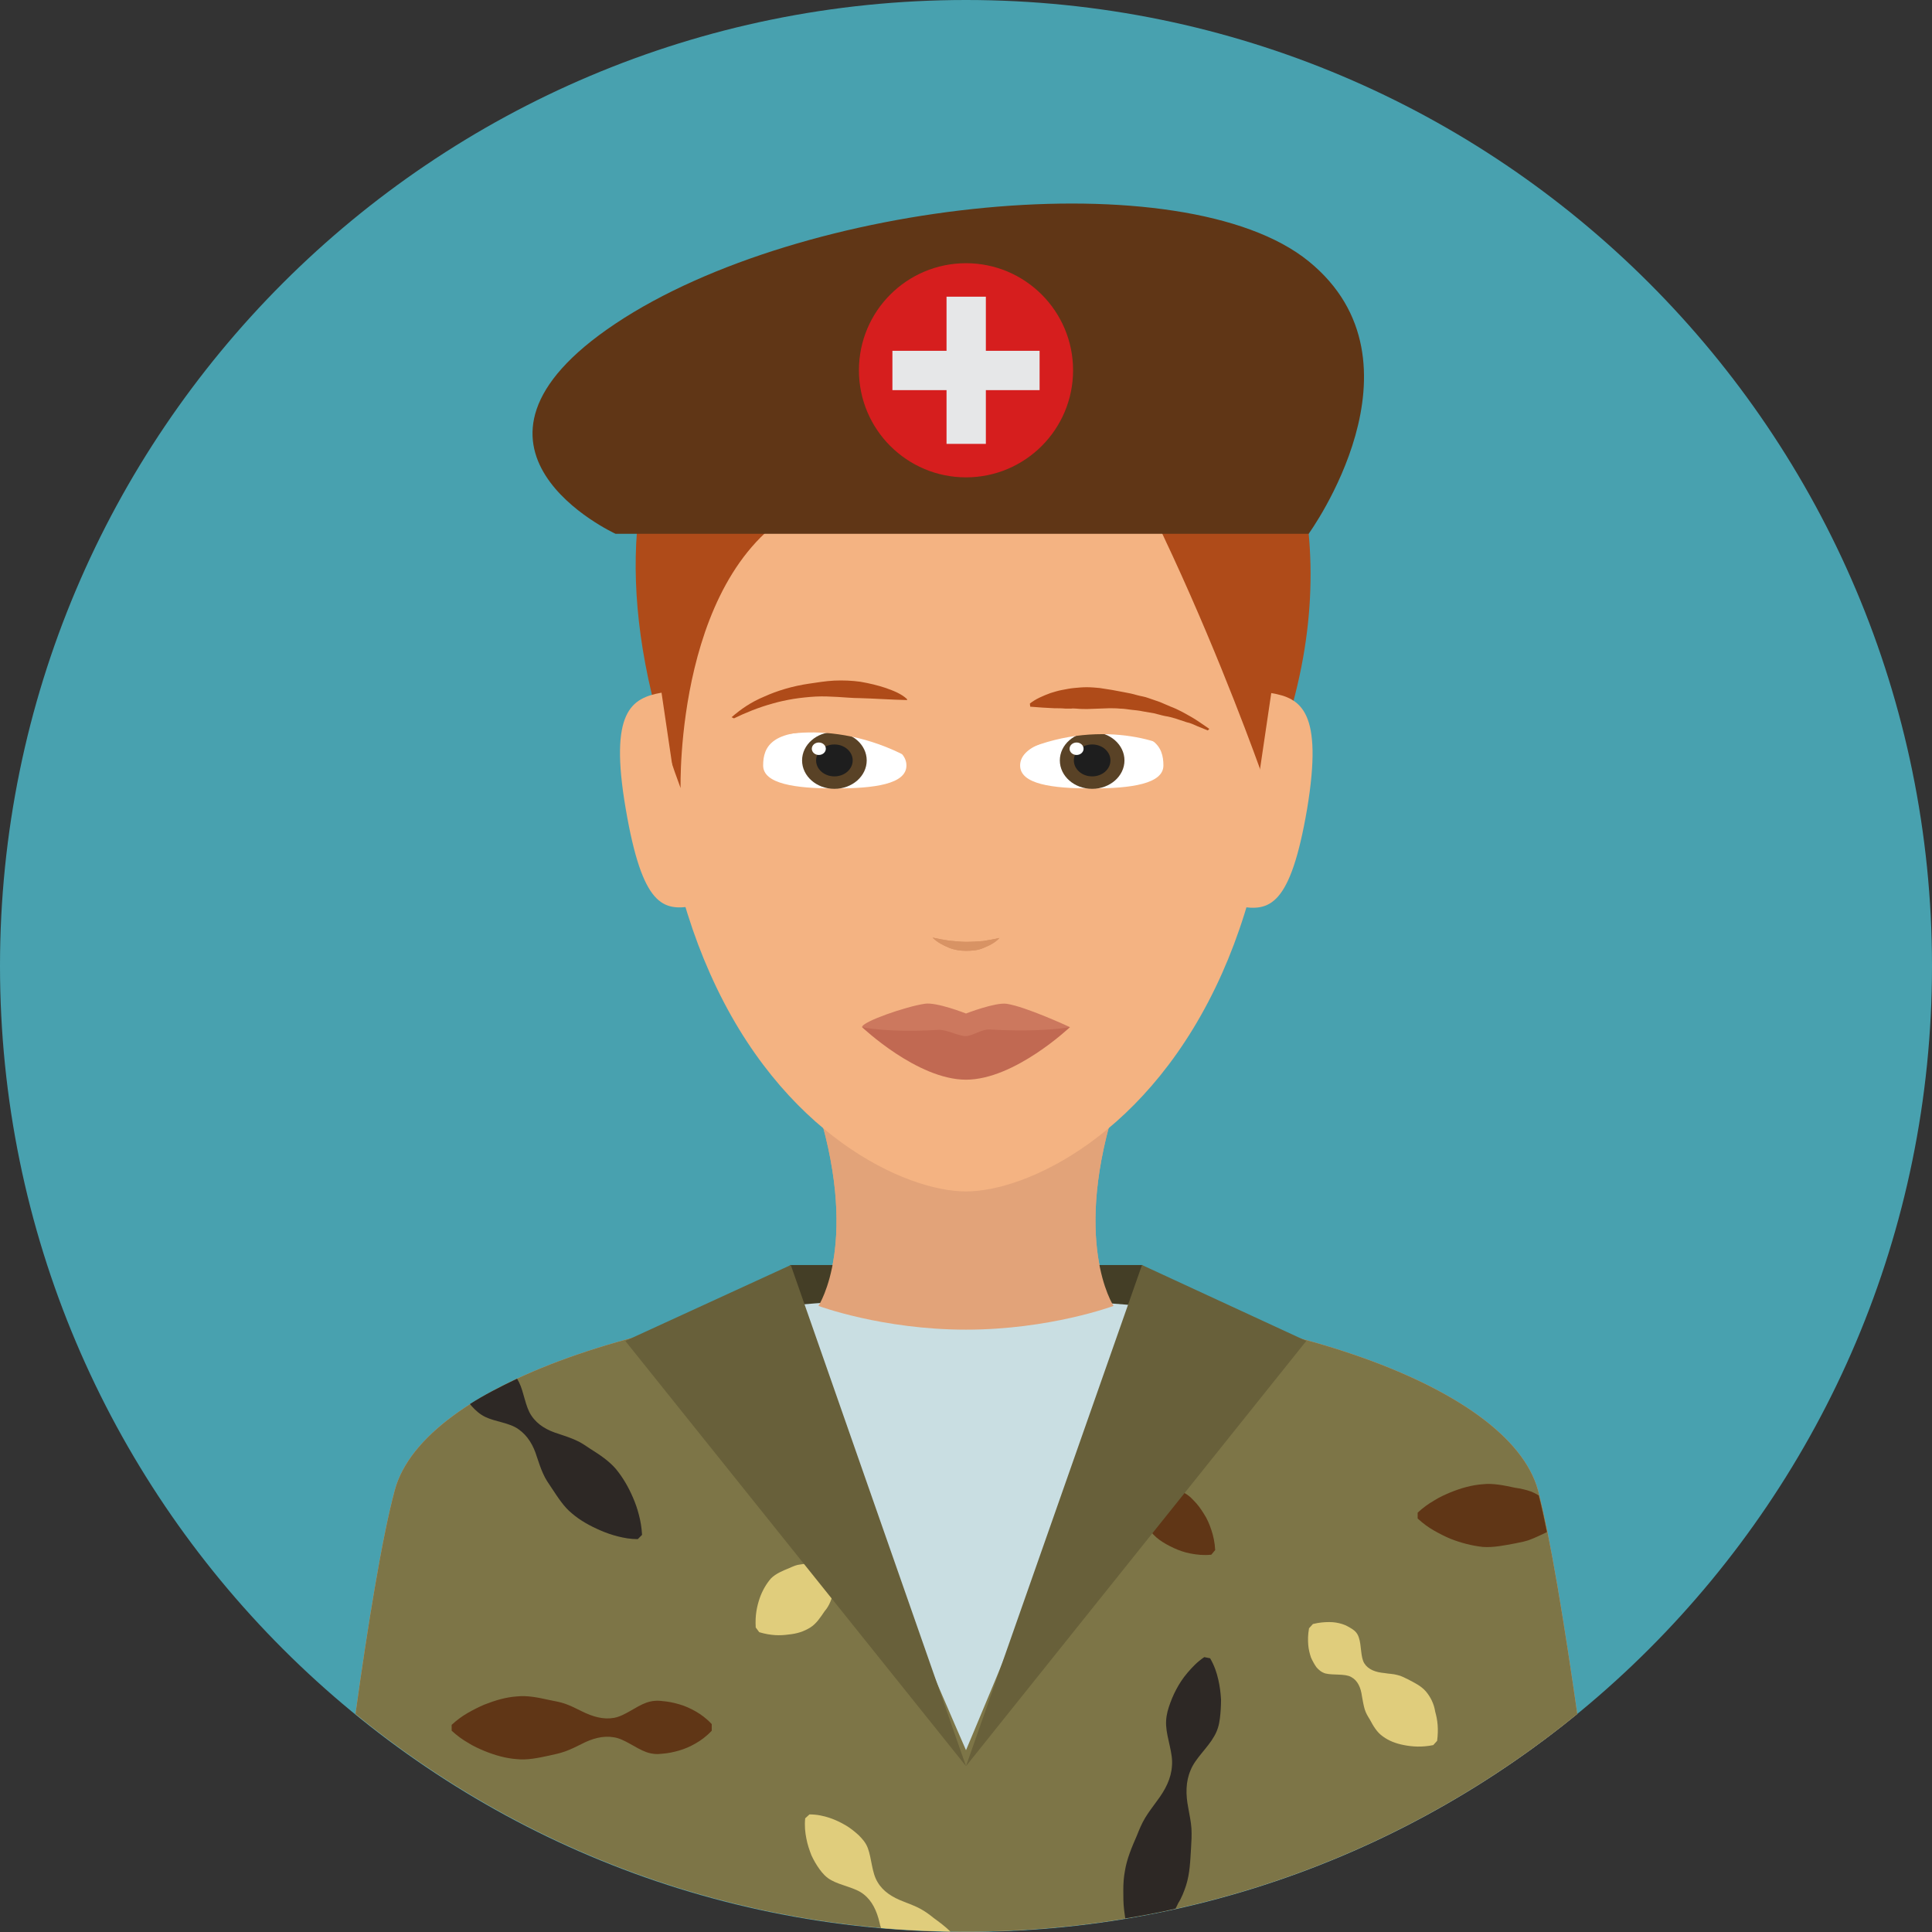<?xml version="1.0" encoding="utf-8"?>
<!-- Generator: Adobe Illustrator 25.2.0, SVG Export Plug-In . SVG Version: 6.00 Build 0)  -->
<svg version="1.1" id="Layer_1" xmlns="http://www.w3.org/2000/svg" xmlns:xlink="http://www.w3.org/1999/xlink" x="0px" y="0px"
	 viewBox="0 0 496.2 496.2" style="enable-background:new 0 0 496.2 496.2;" xml:space="preserve">
<rect x="0" y="0" width="496.2" height="496.2" fill="#333333" stroke="none"/>
<style type="text/css">
	.st0{fill:#48A1AF;}
	.st1{fill:#E2A379;}
	.st2{fill:#443E26;}
	.st3{fill:#7D7547;}
	.st4{fill:#E0CD7C;}
	.st5{fill:#603616;}
	.st6{fill:#2D2825;}
	.st7{fill:#C9DEE2;}
	.st8{fill:#68603A;}
	.st9{fill:#F4B382;}
	.st10{fill:#D89364;}
	.st11{fill:#AF4B19;}
	.st12{fill:#D61E1E;}
	.st13{fill:#E6E7E8;}
	.st14{fill:#CC785E;}
	.st15{fill:#C16952;}
	.st16{fill:#FFFFFF;}
	.st17{fill:#594226;}
	.st18{fill:#1E1E1E;}
</style>
<path class="st0" d="M496.2,248.1C496.2,111.1,385.1,0,248.1,0S0,111.1,0,248.1s111.1,248.1,248.1,248.1S496.2,385.1,496.2,248.1z"
	/>
<g>
	<path class="st1" d="M287,282.1h-77.8c12.1,36.6,1,53.3,1,53.3l26.9,6.1h22l26.9-6.1C286,335.4,274.9,318.7,287,282.1z"/>
	<path class="st1" d="M248.2,390.1c44.9,0,37.8-54.7,37.8-54.7s-8.9,17.3-38.1,17.3s-37.5-17.3-37.5-17.3S203.3,390.1,248.2,390.1z"
		/>
</g>
<rect x="202.9" y="324.9" class="st2" width="90.5" height="23.7"/>
<path class="st1" d="M247.8,333.4c-77.2,0-139.1,22.1-146.4,49.3c-3.3,12.2-7,35.2-10.1,57.5c42.7,34.9,97.4,55.9,156.9,55.9
	s114.1-21,156.9-55.9c-3.2-22.3-6.9-45.4-10.1-57.5C387.5,355.5,324.9,333.4,247.8,333.4z"/>
<path class="st3" d="M247.8,333.4c-77.2,0-139.1,22.1-146.4,49.3c-3.3,12.2-7,35.2-10.1,57.5c42.7,34.9,97.4,55.9,156.9,55.9
	s114.1-21,156.9-55.9c-3.2-22.3-6.9-45.4-10.1-57.5C387.5,355.5,324.9,333.4,247.8,333.4z"/>
<path class="st4" d="M229.2,391.5c0.2,1.7,0.1,3-0.1,4.3c-0.2,1.2-0.5,2.2-1,3.2c-0.4,0.9-1,1.7-1.6,2.4c-0.6,0.7-1.4,1.2-2.4,1.4
	c-2,0.4-5-0.3-6.7,0.5c-1.7,0.7-2.7,2.5-3.2,4.8c-0.3,1.1-0.5,2.3-0.9,3.2c-0.4,1-0.9,1.8-1.5,2.5c-1.1,1.6-2.1,3.2-3.7,4.2
	c-1.6,1-3.4,1.6-5.6,1.8c-2.1,0.3-4.5,0.3-7.5-0.6l-0.9-1.2c-0.2-3.1,0.3-5.4,1-7.5c0.7-2,1.7-3.7,2.9-5.1c1.3-1.3,3.1-2,4.8-2.7
	c0.9-0.4,1.7-0.8,2.8-0.9c1-0.2,2.2-0.2,3.3-0.2c2.3,0,4.2-0.6,5.3-2.1s1-4.5,1.8-6.4c0.4-1,1.1-1.6,1.9-2.1
	c0.8-0.5,1.7-0.8,2.7-1.1c1-0.2,2.1-0.4,3.3-0.3s2.5,0.2,4.2,0.8L229.2,391.5z"/>
<g>
	<path class="st5" d="M311.1,399.3c-2,0.2-3.7,0-5.3-0.3c-1.6-0.3-3-0.8-4.3-1.4s-2.6-1.3-3.7-2.1c-1.1-0.8-2.1-1.8-2.9-3.1
		c-1.4-2.6-2-6.2-3.7-8.4c-1.7-2.2-4.4-3.5-7.4-4.2c-1.5-0.4-3-0.8-4.4-1.3s-2.6-1.2-3.8-1.9c-2.5-1.4-5-2.8-6.9-4.8
		s-3.5-4.4-4.9-7.1c-0.7-1.3-1.3-2.8-1.8-4.3s-0.9-3.2-1.1-5.1l1-1.1c1.9-0.1,3.6,0.1,5.2,0.4s3.1,0.7,4.5,1.2
		c2.8,1,5.4,2.3,7.6,3.9c2.3,1.6,4,3.9,5.7,6.2c0.9,1.1,1.7,2.2,2.4,3.5c0.7,1.3,1.3,2.8,1.9,4.2c1.1,2.9,2.7,5.3,5.2,6.8
		c2.4,1.5,6.1,1.5,8.8,2.6c1.4,0.5,2.5,1.4,3.4,2.4c1,1,1.8,2.1,2.6,3.4c0.8,1.2,1.4,2.6,1.9,4.1s0.9,3.2,1,5.2L311.1,399.3z"/>
	<path class="st5" d="M182.8,444.5c-1.4,1.5-2.8,2.5-4.2,3.3s-2.8,1.4-4.2,1.8s-2.8,0.7-4.2,0.8c-1.4,0.2-2.8,0.1-4.2-0.4
		c-2.8-1-5.6-3.4-8.3-3.8c-2.8-0.5-5.6,0.3-8.3,1.7c-1.4,0.7-2.8,1.4-4.2,1.9s-2.8,0.8-4.2,1.1c-2.8,0.6-5.6,1.2-8.3,0.9
		c-2.8-0.2-5.6-1-8.3-2.1c-1.4-0.6-2.8-1.2-4.2-2.1c-1.4-0.8-2.8-1.8-4.2-3.1V443c1.4-1.3,2.8-2.3,4.2-3.1c1.4-0.8,2.8-1.5,4.2-2.1
		c2.8-1.1,5.5-1.9,8.3-2.1c2.8-0.3,5.6,0.3,8.3,0.9c1.4,0.3,2.8,0.5,4.2,1s2.8,1.2,4.2,1.9c2.8,1.4,5.6,2.2,8.3,1.7
		c2.8-0.5,5.5-2.9,8.3-3.9c1.4-0.5,2.8-0.6,4.2-0.4c1.4,0.1,2.8,0.4,4.2,0.8s2.8,1,4.2,1.8s2.8,1.8,4.2,3.3V444.5z"/>
</g>
<g>
	<path class="st4" d="M366.2,434.4c-1.2-1.4-2.9-2.2-4.6-3.1c-0.9-0.4-1.7-0.9-2.7-1.1c-1-0.3-2.2-0.3-3.3-0.5
		c-2.3-0.2-4.2-0.9-5.2-2.5s-0.7-4.6-1.4-6.6c-0.3-1-0.9-1.7-1.7-2.2c-0.8-0.5-1.6-1-2.6-1.3s-2-0.5-3.3-0.5c-1.2,0-2.6,0.1-4.2,0.5
		l-1,1.1c-0.3,1.7-0.3,3-0.2,4.3c0.1,1.2,0.4,2.3,0.7,3.2c0.4,0.9,0.9,1.8,1.4,2.5c0.6,0.7,1.3,1.3,2.3,1.6c2,0.5,5,0,6.6,0.9
		c1.7,0.9,2.5,2.7,2.8,5c0.2,1.1,0.4,2.3,0.7,3.3c0.3,1,0.8,1.8,1.3,2.6c0.9,1.7,1.9,3.4,3.4,4.4c1.5,1.1,3.3,1.8,5.4,2.2
		c2.1,0.4,4.5,0.6,7.5,0l1-1.1c0.4-3.1,0.1-5.4-0.5-7.5C368.3,437.6,367.4,435.8,366.2,434.4z"/>
	<path class="st4" d="M236.3,490.2c-1.3-0.7-2.7-1.2-4.2-1.8c-2.9-1.1-5.3-2.6-6.7-5c-1.5-2.4-1.5-6-2.5-8.7
		c-0.5-1.4-1.4-2.4-2.4-3.4c-1-0.9-2.1-1.8-3.3-2.5s-2.6-1.4-4.1-1.9s-3.2-0.9-5.2-0.9l-1.1,1c-0.2,2,0,3.7,0.3,5.2
		c0.3,1.6,0.8,3,1.3,4.3c0.6,1.3,1.3,2.5,2.1,3.6s1.7,2.1,3,2.8c2.5,1.4,6.2,1.9,8.3,3.6c2.2,1.7,3.4,4.3,4.1,7.3
		c0.1,0.5,0.2,0.9,0.4,1.4c5.9,0.5,11.8,0.8,17.8,0.9c-1.3-1.3-2.8-2.4-4.3-3.5C238.7,491.7,237.6,490.9,236.3,490.2z"/>
</g>
<path class="st5" d="M393.3,383.1c-1.4-0.5-2.8-0.8-4.2-1c-2.8-0.6-5.6-1.2-8.3-0.9c-2.8,0.2-5.6,1-8.3,2.1
	c-1.4,0.6-2.8,1.2-4.2,2.1c-1.4,0.8-2.8,1.8-4.2,3.1v1.5c1.4,1.3,2.8,2.3,4.2,3.1c1.4,0.8,2.8,1.5,4.2,2.1c2.8,1.1,5.6,1.8,8.3,2.1
	c2.8,0.2,5.6-0.4,8.3-0.9c1.4-0.3,2.8-0.5,4.2-1.1c1.3-0.5,2.7-1.2,4-1.8c-0.7-3.5-1.4-6.7-2.1-9.4
	C394.5,383.6,393.9,383.4,393.3,383.1z"/>
<g>
	<path class="st6" d="M124.6,363.9c2.7,1.3,6.3,1.5,8.6,3.2c2.3,1.6,3.8,4.1,4.7,7.1c0.5,1.5,1,3,1.6,4.3c0.6,1.4,1.4,2.5,2.2,3.7
		c1.6,2.4,3.1,4.8,5.2,6.5c2.1,1.8,4.6,3.2,7.4,4.4c1.4,0.6,2.8,1.1,4.4,1.5c1.6,0.4,3.2,0.7,5.1,0.7l1.1-1.1
		c-0.1-1.9-0.4-3.6-0.8-5.1c-0.4-1.6-0.9-3-1.5-4.4c-1.2-2.8-2.6-5.2-4.4-7.4c-1.8-2.1-4.2-3.7-6.6-5.2c-1.2-0.8-2.3-1.6-3.7-2.2
		c-1.3-0.6-2.8-1.1-4.3-1.6c-3-0.9-5.5-2.3-7.1-4.7c-1.6-2.3-1.9-6-3.2-8.6c-0.2-0.3-0.3-0.6-0.5-0.9c-4.4,2.1-8.5,4.2-12.1,6.5
		c0.2,0.2,0.3,0.4,0.5,0.6C122.2,362.3,123.2,363.2,124.6,363.9z"/>
	<path class="st6" d="M304.6,484.3c1-3.1,1.1-6.4,1.3-9.7c0.1-1.6,0.2-3.3,0.1-5s-0.5-3.4-0.8-5.2c-0.7-3.5-0.7-6.8,0.6-9.8
		c1.2-3,4.3-5.6,6-8.6c0.9-1.5,1.3-3,1.5-4.6s0.3-3.2,0.3-4.9c-0.1-1.7-0.3-3.4-0.7-5.1c-0.4-1.8-1-3.6-2.1-5.5l-1.5-0.3
		c-1.8,1.2-3.1,2.6-4.3,4c-1.2,1.4-2.1,2.8-2.9,4.3s-1.4,3-1.9,4.5s-0.8,3.1-0.7,4.8c0.2,3.4,1.8,7.1,1.5,10.3
		c-0.2,3.3-1.7,6.2-3.9,9.1c-1,1.4-2.1,2.8-3,4.3s-1.5,3-2.1,4.5c-1.3,3-2.6,6-3.1,9.2c-0.3,1.6-0.4,3.2-0.4,4.9c0,1.7,0,3.3,0.2,5
		c0.1,0.7,0.2,1.5,0.3,2.2c4.3-0.7,8.7-1.5,12.9-2.5c0.3-0.5,0.5-1,0.7-1.4C303.5,487.4,304.1,485.8,304.6,484.3z"/>
</g>
<path class="st7" d="M247.7,333.4c-1.4,0-2.9,0-4.3,0c-0.4,0-0.8,0-1.1,0c-1.1,0-2.1,0-3.2,0c-0.2,0-0.5,0-0.7,0
	c-11.8,0.2-23,0.8-33.3,1.7c-7,0.6,43,114.4,43,114.4s48.1-113.7,42.7-114.3C277.9,334.1,263.7,333.4,247.7,333.4z"/>
<path class="st1" d="M287,282.1h-77.8c12.1,36.6,1,53.3,1,53.3s16.4,6.1,37.9,6.1s37.9-6.1,37.9-6.1S274.9,318.7,287,282.1z"/>
<g>
	<polygon class="st8" points="293.3,324.9 248.1,453.6 335.5,344.4 	"/>
	<polygon class="st8" points="203.1,324.9 248.1,453.6 160.6,344.4 	"/>
</g>
<path class="st9" d="M327.9,175.2c0-92.4-35.7-113.6-79.8-113.6c-44,0-79.8,21.2-79.8,113.6c0,31.3,5.6,55.8,14,74.7
	c18.4,41.6,50.3,56.1,65.8,56.1s47.3-14.5,65.8-56.1C322.3,231,327.9,206.5,327.9,175.2z"/>
<g>
	<path class="st10" d="M239.5,240.8c1.4,0.3,2.9,0.6,4.3,0.8c1.4,0.1,2.9,0.3,4.3,0.3c1.4,0,2.9-0.1,4.3-0.2
		c1.4-0.2,2.9-0.5,4.3-0.8c-1.3,1.4-2.8,2-4.2,2.6c-1.4,0.6-2.9,0.7-4.4,0.7c-1.5,0-2.9-0.2-4.4-0.8
		C242.3,242.8,240.8,242.1,239.5,240.8z"/>
</g>
<g>
	<path class="st11" d="M288.7,71.1C272.5,54,237,58.7,237,58.7l0,0l0,0l0,0c-49.9,6.8-95.9,53.4-62.2,143.7c0,0-1.5-57.7,33.1-73.1
		s92.1-11.7,89.6-29.4C297.4,99,299,82.1,288.7,71.1z"/>
	<path class="st11" d="M269.8,60.1c10.6-4.9,35.7,7.6,48.3,26.3s30.7,58.7,6.8,114.7c0,0-30.2-87.3-63.1-124.6
		C262,76,263,63.3,269.8,60.1z"/>
</g>
<path class="st5" d="M336.1,67.1c-32-26-130-16-178,16s0,54,0,54h178C336.1,137.1,368.1,93.1,336.1,67.1z"/>
<circle class="st12" cx="248.1" cy="95.1" r="27.5"/>
<g>
	<rect x="229.2" y="90.1" class="st13" width="37.8" height="10.1"/>
	<rect x="243.1" y="76.2" class="st13" width="10.1" height="37.8"/>
</g>
<g>
	<path class="st9" d="M160.7,207.7c4.3,25.2,9.6,26.3,17.3,25l-8.1-54.8C162.2,179.3,156.4,182.6,160.7,207.7z"/>
	<path class="st9" d="M326.5,178l-8.1,54.8c7.6,1.3,13,0.1,17.3-25C339.9,182.6,334.1,179.3,326.5,178z"/>
</g>
<path class="st14" d="M274.8,263.8c0,0-14.2,9.6-26.7,9.6s-26.7-9.6-26.7-9.6c0-1.4,11.3-5.3,16.1-6c3-0.5,10.6,2.5,10.6,2.5
	s7.5-2.9,10.4-2.5C263.4,258.5,274.8,263.8,274.8,263.8z"/>
<path class="st15" d="M274.8,263.8c0,0-14.2,13.5-26.7,13.5s-26.7-13.5-26.7-13.5s6.5,1.5,19.6,0.7c2.2-0.1,5.1,1.6,7,1.6
	c1.7,0,4.2-1.8,6.1-1.7C267.9,265.2,274.8,263.8,274.8,263.8z"/>
<path class="st16" d="M214.4,188.2c10.6,1,18.4,3.6,18.4,8.4s-8.2,5.9-18.4,5.9s-18.4-1.2-18.4-5.9S198,186.7,214.4,188.2z"/>
<ellipse class="st17" cx="214.3" cy="195.3" rx="8.3" ry="7.3"/>
<ellipse class="st18" cx="214.3" cy="195.3" rx="4.7" ry="4.1"/>
<ellipse class="st16" cx="210.3" cy="192.3" rx="1.8" ry="1.6"/>
<path class="st16" d="M298.8,196.6c0,4.7-8.2,5.9-18.4,5.9c-10.2,0-18.4-1.1-18.4-5.9s7.8-7.4,18.4-8.4
	C296.8,186.7,298.8,191.9,298.8,196.6z"/>
<ellipse class="st17" cx="280.5" cy="195.3" rx="8.3" ry="7.3"/>
<ellipse class="st18" cx="280.5" cy="195.3" rx="4.7" ry="4.1"/>
<ellipse class="st16" cx="276.5" cy="192.3" rx="1.8" ry="1.6"/>
<path class="st9" d="M193.5,192c0.1-2.3,17.8-8.2,37.8,1.5c17.9,8.7-25.8-16.4-25.8-16.4L193.5,192z"/>
<path class="st9" d="M302.5,193.9c0-2.3-18.8-10-39.2-1.3c-12.1,5.1-9.1-0.6,3-7c6.3-3.3,30.2-7.3,30.2-7.3L302.5,193.9z"/>
<g>
	<path class="st11" d="M264.5,180.7c1.5-1.2,3.4-2,5.3-2.7c1-0.3,1.9-0.6,3-0.8s2-0.4,3.1-0.5c1.1-0.1,2.1-0.2,3.2-0.2
		c1.1,0,2.2,0.1,3.3,0.2l3.2,0.5c1.1,0.2,2.1,0.4,3.2,0.6c1.1,0.2,2.1,0.4,3.1,0.7c1,0.3,2.1,0.4,3.1,0.8l2.9,1
		c1,0.4,1.8,0.8,2.8,1.2c1.9,0.7,3.6,1.7,5.2,2.6c1.6,0.9,3.2,2.1,4.7,3.1l-0.4,0.4l-2.7-1.1c-0.9-0.4-1.7-0.8-2.7-1
		c-1.9-0.6-3.6-1.3-5.6-1.6c-1-0.2-1.9-0.5-2.8-0.7l-2.9-0.5c-0.9-0.2-1.9-0.3-2.9-0.4c-1-0.1-1.9-0.3-2.9-0.3
		c-1-0.1-1.9-0.1-2.8-0.1l-2.8,0.1c-0.9,0-1.9,0.1-2.8,0.1s-1.9,0-2.8-0.1c-0.5,0-0.9-0.1-1.4,0c-0.5,0-0.9,0-1.4,0
		c-1-0.1-1.9-0.1-2.9-0.1c-2-0.1-4-0.2-6.2-0.4L264.5,180.7z"/>
</g>
<g>
	<path class="st11" d="M233,179.8c-4.4-0.1-8.4-0.4-12.2-0.5c-1.9,0-3.7-0.2-5.6-0.3c-1.9-0.1-3.8-0.2-5.7-0.1
		c-1.8,0.1-3.8,0.3-5.7,0.6c-1.8,0.3-3.7,0.7-5.4,1.2c-3.6,1-6.8,2.3-9.9,3.8l-0.6-0.3c2.3-2,5-3.9,8.4-5.3
		c3.3-1.5,7.3-2.7,11.4-3.3c2.1-0.3,4.4-0.7,6.6-0.8c2.2-0.1,4.6,0,6.7,0.3c2.3,0.4,4.4,0.9,6.5,1.6c2,0.7,4,1.5,5.4,2.8L233,179.8z
		"/>
</g>
<g>
	<path class="st10" d="M239.5,240.8c1.4,0.3,2.9,0.6,4.3,0.8c1.4,0.1,2.9,0.3,4.3,0.3c1.4,0,2.9-0.1,4.3-0.2
		c1.4-0.2,2.9-0.5,4.3-0.8c-1.3,1.4-2.8,2-4.2,2.6c-1.4,0.6-2.9,0.7-4.4,0.7c-1.5,0-2.9-0.2-4.4-0.8
		C242.3,242.8,240.8,242.1,239.5,240.8z"/>
</g>
</svg>
